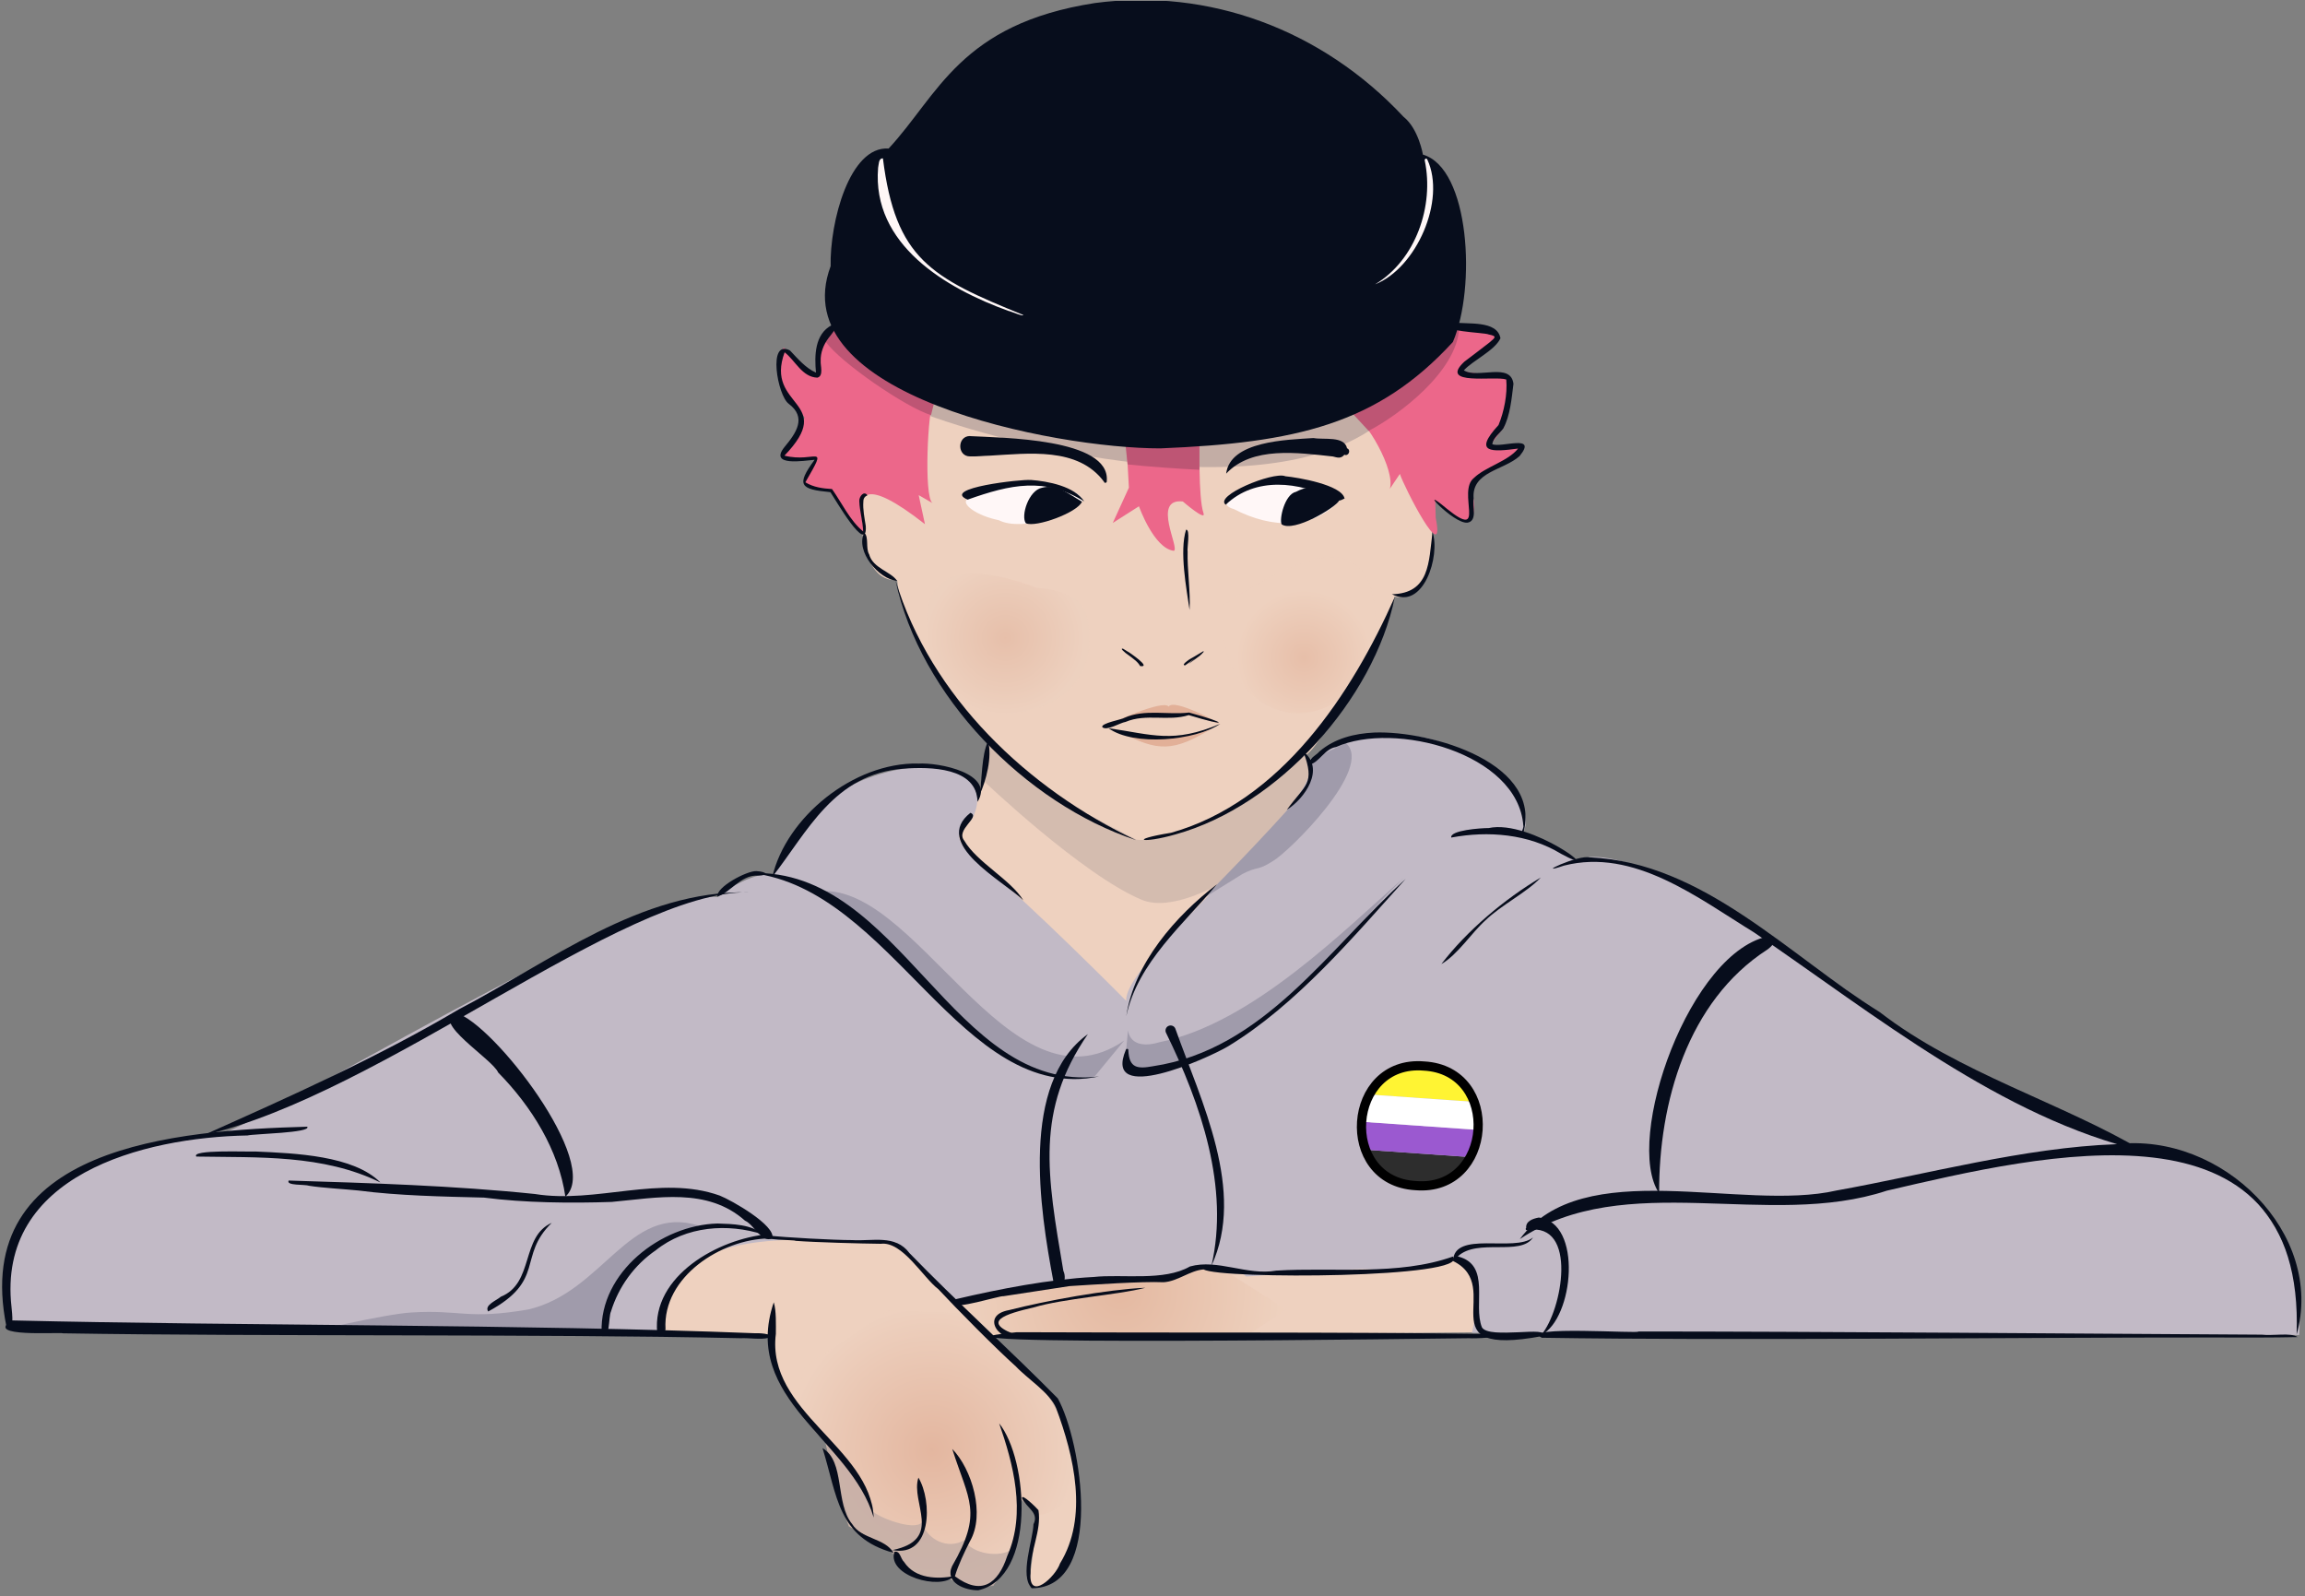 <?xml version="1.0" encoding="UTF-8"?>
<svg id="Ebene_1" data-name="Ebene 1" xmlns="http://www.w3.org/2000/svg" xmlns:xlink="http://www.w3.org/1999/xlink" viewBox="0 0 250 173.1">
  <rect x="0" y="0" width="250" height="173.1" fill="#808080" stroke="none"/>
  <defs>
    <style>
      .cls-1 {
        stroke: #000;
        stroke-miterlimit: 4;
        stroke-width: 1px;
      }

      .cls-1, .cls-2 {
        fill: none;
      }

      .cls-3 {
        clip-path: url(#clippath);
      }

      .cls-4 {
        fill: #ec678a;
      }

      .cls-5 {
        fill: #eed1bf;
      }

      .cls-6 {
        fill: #fff;
      }

      .cls-7 {
        fill: #fff7f7;
      }

      .cls-8 {
        fill: #fff433;
      }

      .cls-9 {
        fill: #a09bab;
      }

      .cls-10 {
        fill: #c2bac6;
      }

      .cls-11 {
        fill: #be5574;
      }

      .cls-12, .cls-13, .cls-14 {
        fill: #c3ada5;
      }

      .cls-15 {
        fill: #070d1c;
      }

      .cls-16 {
        fill: #9b59d0;
      }

      .cls-17 {
        fill: #2d2d2d;
      }

      .cls-18 {
        opacity: .8;
      }

      .cls-18, .cls-19 {
        fill: #dea88e;
      }

      .cls-18, .cls-19, .cls-13, .cls-14, .cls-20, .cls-21, .cls-22, .cls-23 {
        isolation: isolate;
      }

      .cls-19 {
        opacity: .8;
      }

      .cls-13 {
        opacity: .81;
      }

      .cls-14, .cls-21 {
        opacity: .6;
      }

      .cls-20 {
        fill: url(#Unbenannter_Verlauf_3);
        opacity: .65;
      }

      .cls-21 {
        fill: url(#Unbenannter_Verlauf_4);
      }

      .cls-22 {
        fill: url(#Unbenannter_Verlauf_2);
        opacity: .43;
      }

      .cls-23 {
        fill: url(#Unbenannter_Verlauf);
        opacity: .45;
      }
    </style>
    <clipPath id="clippath">
      <rect class="cls-2" y=".1" width="250" height="173"/>
    </clipPath>
    <radialGradient id="Unbenannter_Verlauf" data-name="Unbenannter Verlauf" cx="-148.54" cy="462.47" fx="-148.54" fy="462.47" r="1" gradientTransform="translate(1230.23 3461.23) scale(7.33 -7.33)" gradientUnits="userSpaceOnUse">
      <stop offset="0" stop-color="#dea88e"/>
      <stop offset="1" stop-color="#eed1bf"/>
    </radialGradient>
    <radialGradient id="Unbenannter_Verlauf_2" data-name="Unbenannter Verlauf 2" cx="-152.04" cy="467.95" fx="-152.04" fy="467.95" r="1" gradientTransform="translate(1419.63 3971.88) scale(8.62 -8.34)" gradientUnits="userSpaceOnUse">
      <stop offset="0" stop-color="#dea88e"/>
      <stop offset="1" stop-color="#eed1bf"/>
    </radialGradient>
    <radialGradient id="Unbenannter_Verlauf_3" data-name="Unbenannter Verlauf 3" cx="-160.93" cy="486.5" fx="-160.93" fy="486.5" r="1" gradientTransform="translate(2600.31 7717.38) scale(15.53 -15.54)" gradientUnits="userSpaceOnUse">
      <stop offset="0" stop-color="#dea88e"/>
      <stop offset="1" stop-color="#eed1bf"/>
    </radialGradient>
    <radialGradient id="Unbenannter_Verlauf_4" data-name="Unbenannter Verlauf 4" cx="-162.31" cy="489.19" fx="-162.31" fy="489.19" r="1" gradientTransform="translate(3004.11 8832.93) scale(17.76 -17.77)" gradientUnits="userSpaceOnUse">
      <stop offset="0" stop-color="#dea88e"/>
      <stop offset="1" stop-color="#eed1bf"/>
    </radialGradient>
  </defs>
  <g class="cls-3">
    <g>
      <path class="cls-5" d="m160.93,144.48l-.69-10.36-63.38-1.81c-7.54-1.23-25.57-1.8-26.34,12.62l13.18-.23c-1.08,2.2,4.31,11.2,6,11.6l2.61,9.32,4.57,2.54,1.45,2.21s1.64.79,2.9.99.97-.28,2.11-.19c.68.06,1.52.85,2.21.97,3.33,1.01,4.64-5.94,5.15-7.17,0,0,.06-2.62.06-2.62l1.75,1.75s-.56,5.38-.86,7.23c-.24,1.44,1.11.76,2.25.21,4.45-3.89,3.9-12.96.51-18.94-2.1-3.77-6.85-7.65-6.85-7.65l53.37-.46h0Zm-18.21-59.82l-1.23-2.73c1.6-.21,10.22-16.39,9.73-17.23,4.09.88,4.34-6.13,4.07-7.63,0,0-8.2-14.45-8.2-14.45l-18.97,4.23-27.58-4.05-7.53,10.79c.55,2.52.11,9.4,4.3,9.36.33,4.96,8.03,16.12,9.84,17.4l-.95,5.82-4.38,5.14,19.45,20.5,19.63-20.44,1.82-6.7h0Z"/>
      <g>
        <path class="cls-19" d="m131.6,78.91c-4.35,2.68-6.01,2.66-10.26.4,2.42.65,8.06.98,10.26-.41h0Z"/>
        <path class="cls-18" d="m120.58,78.45c-.18.01,5.61-2.64,6.17-1.81.55-.94,5.63,1.82,5.48,1.85l-3.54-1.05-2.39.17-2.48-.08-3.24.92h0Z"/>
      </g>
      <path class="cls-23" d="m132.7,65.64c9.28-6.19,17.9-9.51,16.34,5.62-5.67,11.07-17.67,5.8-16.34-5.62Z"/>
      <path class="cls-22" d="m117.89,66.84c-.62-2.96-5.42-3.08-5.42-3.08-5.59-2.11-13.72-3.63-11.61,6.59,1.31,10.87,19.92,8.6,17.03-3.51Z"/>
      <path class="cls-20" d="m85.34,151.26l4.19,5.09c.42,2.35,1.68,6.96,2.53,9.2l4.81,2.61c.44,2.15,4.19,3.68,5.99,2.91.89.98,4.09,1.34,5.14.59l2.18-5.08.21-4.27,2.17,2.01c6.58-.76,2.79-10.61,1.8-12.62,0,0-9.98-9.29-9.98-9.29l-7.94-.29-9.1,6.08-.93,3.41-1.06-.35h0Z"/>
      <path class="cls-21" d="m107.8,145.06l-3.79-3.57,11.07-2.21,10.67-.48,4.23-1.52,3.16.71,6.38,4.05-4.38,2.88c-5.16-.04-22.5-.31-27.34.14h0Z"/>
      <g>
        <path class="cls-14" d="m132.23,95.87s-5.15,3.08-8.4,1.72c-6.43-2.68-17.13-12.88-17.13-12.88l.45-4.14,7.76,6.15,8.36,4.35c5.01.61,15.43-6.58,18.12-9.43l1.28,3.06c-2.36,3-7.55,8.69-10.43,11.16h0Z"/>
        <path class="cls-12" d="m149.09,46.32c-12.34,8.79-39.67,2.17-49.76-1.78l1.67-2.62,16.63,3.47,15.76-.08,13.24-2.88,2.46,3.89Z"/>
        <path class="cls-13" d="m89.53,156.54c.55-.02,5.73,6.18,5.15,7.36.36.57,4.42,2.21,5.31,1.22.57,1.85,2.81,3,4.6,1.92.83,1.51,3.88,1.95,5.16.99l-2,3.97-2.53.19-1.89-1.22c-2.06,1.15-5.23-.03-6.14-2.12-.12-.41-5.18-3.47-5.21-3.65l-2.45-8.66h0Z"/>
      </g>
      <path class="cls-10" d="m159.66,144.56l89.71.23c.81-11.34-7.39-21.03-18.97-20.54,0,0-11.66-4.2-19.28-9.02-4.13-2.74-33.11-25.77-40.26-21.84.24-.74-5.85-3.13-5.82-2.75,2.43-3.96-5.41-9.46-10.19-10.57-8.07-1.42-8.54.11-13.04,2.4,3.24,3.33-20.04,21.62-19.66,26.08,0,0-10.65-10.74-15.54-14.68-4.84-3.9-1.46-3.88-.94-5.57,3.2-8.26-18.11-6.85-21.89,6.78-1.1-.99-5.64,1.65-5.89,2.22-8.53-.91-51.82,26.06-54.28,25.71-11.09.78-26.17,6.8-22.54,21.23l70.85.71c-1.09-13.26,17.24-10.18,25.18-10.25l6.09,6.59c6.3-1.9,16.71-2.76,23.27-2.45,1.4-1.82,7.31-1.73,8.71-.39,17.34-1.26,10.78-.66,16.62-.66,5.76,0,5.41-2.18,7.37-.49s.48,7.26.48,7.26h0Z"/>
      <path class="cls-9" d="m122.35,111.77s.14,2.25,3.44,1.26c10.07-2.04,20.1-12.27,26.45-17.8-6.22,6-8.68,10.9-17.36,16.87-3.76,2.09-11.83,6.34-12.85,2.99,0,0,.31-3.32.31-3.32Zm-.42,1.09l-3.23,3.92c-4.89,1.53-13.07-3.71-15.18-6.96,0,0-9.14-9.08-9.14-9.08l-6-4.01c10.82-1.82,20.99,24.77,33.55,16.13h0Zm-56.38,31.44l1.03-4.2,4.37-5,4.8-2.18c-7.56-2.34-10.33,7.19-18.43,9.1-6.65,1.14-7.32,0-12.71.33-2.94.18-11.27,2.17-11.27,2.17,0,0,32.22-.21,32.22-.21Zm64.9-46.83l4.29-2.67c1.71-.9,1.58-.29,3.32-1.41,1.63-.91,11.06-10.12,7.9-12.81l-3.9,1.92-.12,2.68c-2.55,3.13-8.57,9.41-11.48,12.29h0Z"/>
      <path class="cls-4" d="m122.18,48.17l.26,4.72-1.75,3.83,2.84-1.81s1.61,4.57,3.78,4.83c.7-.22-2.43-5.73.98-5.35,0,0,2.58,2.23,2.24,1.26-.58-1.64-.42-7.97-.42-7.97,0,0-7.93.5-7.93.5Zm-20.96-4.42c-.55.29-1.07,10.19-.07,10.82l-1.51-.87.68,3.15c-13.64-10.7-1.33,9.62-10.11-3.67-2.79-.11-3.93-.44-1.69-3.34l-3.78-.21,2.53-4.33c-2.93-4.24-3.25-3.78-2.35-7.5.14-.58,2.45,2.93,3.42,2.98,1.16-.25-.66-3.96,2.16-5.28l10.71,8.24h0Zm45.35.98c1.62.79,4.79,6.24,4.17,8.29l1.09-1.62c.44,1.38,4.99,10.31,3.89,4.77,0,0-.05-1.79-.05-1.79,3.05,2.43,5.04,3.61,3.86-2.01,0,0,5.08-2.66,5.51-3.6s-3.54-.31-3.54-.31l1.64-2.17.74-5.25-5.28-.76,3.93-3.91-4.95-.87-11,9.23h0Z"/>
      <path class="cls-11" d="m130.1,50.95c-1.95-.08-5.87-.36-7.8-.58l-.22-2.07,8.01-.46v3.11h0Zm18.34-4.22c3.3-1.71,9.64-6.49,9.82-11.19l-12.42,8.38,2.6,2.81h0Zm-47.47-1.71c-2.68-.81-9.87-5.73-11.44-7.99l.88-1.81,11.06,7.83-.49,1.97h0Z"/>
      <path class="cls-7" d="m145.43,54.1c-2.86,3.39-7.47,3.26-11.59,1.12-3-.84,3.25-3.06,5.47-3.01,3.06-.03,6.12,1.89,6.12,1.89h0Zm-28.02.14c-.83,1.48-6.51,3.48-9.08,2.18-2.37-.49-3.89-1.64-3.52-2.17.87-1.74,11.73-2.59,12.6-.01h0Z"/>
      <g>
        <path class="cls-15" d="m125.86,48.63c14.66-.6,23.51-2.59,31.72-11.54,2.54-5.9,1.83-18.86-3.25-20.32,0,0-.47-2.81-2.1-4.1C143.35,3.17,131.07-1.31,118.75.33c-14.63,2.27-16.97,9.97-22.37,15.78-4.24-.29-6.39,7.98-6.29,12.76-5.25,14.03,24.24,19.77,35.78,19.76h0Zm29.51,9.08c-.41,3.24-.28,6.64-4.4,6.74,3.44,1.81,5.27-4.21,4.4-6.74h0Z"/>
        <path class="cls-15" d="m151.27,64.77c-4.66,10.46-12.3,22.18-24.25,25.55-4.79.78-3.12,1.21.47.18,11.21-3.11,21.53-14.69,23.79-25.73h0Z"/>
        <path class="cls-15" d="m141.37,81.53c1.28,3.53.25,3.48-1.8,6.3,1.96-1.22,4.18-4.46,1.8-6.3Zm-9.38,14.38c-4.47,3.41-9,8.59-9.83,14.29,1.22-5.79,6.27-10.02,9.83-14.29Z"/>
        <path class="cls-15" d="m149.06,79.45c-2.15.1-4.29.63-5.95,2.05-.33.42-1.3.8-1.03,1.41.98-.21,1.61-1.72,2.84-1.89,6.3-2.84,19.71.64,20.3,8.52.1.32-.59,1.31-.13,1.25,2.69-8-9.94-11.57-16.03-11.34h0Z"/>
        <path class="cls-15" d="m161.46,89.81c-.9,0-4.21.24-4.06,1.03,4-.75,8.37-.4,11.91,1.76,5.17,2.8-3.2-3.79-7.85-2.79h0Z"/>
        <path class="cls-15" d="m172.46,93c-1.26-.36-6.33,2.07-2.82.88,7.58-1.93,14.51,3.51,20.62,7.26,13.13,8.95,26.85,20.13,42.21,23.71-8.7-5.2-20.06-8.47-28.57-15.06-9.91-6.17-19.15-16.24-31.43-16.8h0Z"/>
        <path class="cls-15" d="m229.51,124.1c-9.97.36-20.53,3.26-30.32,5.02-10.29,2.36-27.51-3.99-34.35,5.27,11.49-7.67,26.95-1,39.8-5.25,16.85-3.92,45.41-10.86,44.45,15.61,3.08-10.89-8.03-22.01-19.59-20.65Z"/>
        <path class="cls-15" d="m166.87,132.06c-.6.11-1.41.38-1.34,1.12-.14.11.02.34.17.22,5.48-.84,3.74,8.73,1.46,11.39,3.52-1.76,4.55-12.25-.3-12.74h0Z"/>
        <path class="cls-15" d="m166.26,134.22c-2,1.64-8.58-.81-8.66,2.55,5.77,2.81-3.12,10.52,9.67,8.14,1.01-1.18-5.77.39-6.54-.95-1-2.44,1.03-6.78-2.62-7.69,2.12-2,6.81,0,8.15-2.04Z"/>
        <path class="cls-15" d="m177.68,144.41c.39.27-12.94-.67-10.46.68,20.68.33,51.76-.04,72.5-.03,2.23.02,7.26.02,9.47-.04-.68-.52-2.71-.11-3.87-.26-18.55-.11-48.99-.35-67.65-.35h0Zm14.38-42.91c-8.74,1.39-16.01,22.13-12.11,27.92-.05-9.8,3.08-20.84,11.72-26.42.49-.34,1.26-1.1.39-1.5Zm-39.6-6.18c-8.35,7.56-15.4,18.53-27.4,20.32-1.69.31-2.59.21-2.68-1.71.05-.17-.22-.25-.27-.07-2.55,6.07,8.87.93,11.04-.35,7.47-4.51,13.8-12.08,19.31-18.19h0Z"/>
        <path class="cls-15" d="m126.76,111.26c-.29.11-.42.44-.31.72,3.81,7.77,6.91,16.84,4.94,25.31,3.76-8.1-1.11-17.83-3.91-25.72-.11-.29-.44-.42-.72-.31Zm-45.24-16.57c15.28,1.77,22.74,25.14,37.69,22.06-15.88,1.9-21.48-22.59-37.69-22.06h0Z"/>
        <path class="cls-15" d="m117.99,112.16c-7.36,5.32-5.22,18.98-3.74,26.81.83,1.35,1.56-.12,1.08-1.14-1.77-10.46-3.04-17.39,2.66-25.67Zm-12.73-24.01c-4.25,3.34,3.53,7.36,5.73,9.5-1.37-2.25-5.03-4.12-6.41-6.48-.97-1.2,1.81-2.55.68-3.01h0Zm-5.69-5.34c-7.01-.12-14.29,5.82-15.81,12.3,3.82-4.88,6.68-11.18,14.24-11.74,2.89-.22,7.97-.15,8.02,3.6,1.93-3.08-4.19-4.3-6.45-4.15h0Zm-17.53,11.67c-1.05-.05-4.4,1.75-4.22,2.75,1.32-.36,2.52-2.34,4.31-2.26,1.39-.01,1.05-.43-.09-.49Z"/>
        <path class="cls-15" d="m81.11,96.78c-11.64-.21-21.47,7.54-31.36,12.7-8.86,5.24-18.37,9.48-27.7,13.65,19.45-4.45,45.36-26.44,59.06-26.36Z"/>
        <path class="cls-15" d="m33.33,122.2c-14.01.39-36.65,2.01-32.63,21.69.92.95.6-1.6.55-2.12-1.61-14.32,14.26-18.41,25.59-18.62.74-.18,6.91-.28,6.49-.94Zm-5.65,2.69c-.89.05-6.98-.23-6.39.55,6.73.12,13.73-.25,19.97,2.81-2.9-2.92-9.21-3.17-13.58-3.36h0Z"/>
        <path class="cls-15" d="m31.31,128.04c-.31.58,1.72.39,2.23.57,1.41.23,3.88.36,5.32.51,4.36.57,9.24.66,13.64.77,4.37.57,9.4.62,13.84.47,4.91-.45,10.38-1.6,14.46,2.03,1,.44,1.84,2.5,2.97,1.91.38-1.39-4.42-4.12-5.71-4.63-6.44-2.29-13.39.91-20.04-.17-8.78-.91-17.9-1.19-26.71-1.46h0Z"/>
        <path class="cls-15" d="m49.48,109.88c-2.86.87,3.94,4.98,4.55,6.44,3.64,3.7,6.56,8.42,7.29,13.47,4-3.54-7.82-18.8-11.83-19.92Zm33.85,23.98c-5.41.48-12.65,4.52-12.05,10.67.24.77.91.15.9-.4-.31-5.65,6.03-9.71,11.17-9.81.28-.01.28-.48-.02-.46h0Zm-5.51-1.16c-6.14.16-12.78,5.31-12.57,11.79.91,1.21.74-1.7,1.01-2.23.83-2.7,2.54-5.06,4.87-6.66,3.28-2.63,7.82-2.95,11.63-1.71-1.22-1.1-3.32-1.14-4.94-1.19h0Zm-17.96-.08c-3.4,1.49-1.9,6.55-5.54,8.02-.43.39-1.83.91-1.37,1.6,6.31-3.4,3.14-5.95,6.9-9.62h0Z"/>
        <path class="cls-15" d="m1.31,143.21c-3.17,1.88,5.1,1.25,5.55,1.4,21.8.36,51.71.05,73.47.53.84-.05,2.21.18,3.03-.04.59-.49-1.17-.52-1.48-.5-25.13-.99-55.43-.79-80.56-1.39h0Zm81.96-9.2c-.92.54,2.99.44,3.01.57,2.1.16,7.22.3,9.25.32,2.35-.3,4.58,3.67,6.24,4.92,1.99,2.14,6.26,6.46,8.41,8.38,1.2,1.3,3.7,2.86,4.37,4.53,1.94,5.2,3.51,11.82.42,16.84-.48,1.45-3.42,4.16-3.2,1.04-.11-2.3,1.23-4.6.86-6.82-.19-.23-1.81-1.85-1.78-1.31.43,1.05,1.89,1.54,1.24,2.84-.04,1.67-1.54,5.58-.19,6.94,7.94-.04,5.4-15.97,2.83-20.59-4.94-5.02-11.15-10.66-16.09-15.76-1.52-2.05-4.01-1.27-6.2-1.41-1.96,0-7.26-.28-9.16-.5h0Zm25.09,20.34c1.52,4.37,2.97,9.71.89,14.4-1.01,3.08-2.83,4.33-5.68,2.21.35-1.2,1.05-2.66,1.62-3.78,1.71-2.93.22-7.86-1.91-10.03,1.78,5.61,3.36,6.87-.02,12.72-.82,1.78,1.41,2.63,2.84,2.61,6.28-1.42,5.45-14.14,2.26-18.12h0Z"/>
        <path class="cls-15" d="m97.01,168.31c-.84,2.59,5,4.22,6.45,2.64-1.71.31-4.18.34-5.41-1.55-.37-.32-.42-1.26-1.04-1.09h0Zm2.6-8.05c-.89,2.72,2.77,6.7-2.81,7.86,4.31.83,4.33-5.35,2.81-7.86Z"/>
        <path class="cls-15" d="m89.21,157.06c1.61,5.19,1.65,9.69,7.7,11.36-.91-1.61-3.47-1.47-4.49-3.13-1.87-2.24-.73-6.78-3.21-8.23h0Zm-5.29-15.81c-3.56,10.54,8.37,14.88,10.84,23.34-.34-7.6-11.68-11.48-10.61-19.92,0-.95.06-2.54-.23-3.43Zm73.67-4.97c-5.94,2.12-12.95,1.14-19.17,1.53-3.18.56-6.36-1.3-9.36-.45-2.82,1.63-7.31.8-10.46,1.14-4.79.25-10.17,1.29-14.86,2.39-.2.05-.33.26-.29.47-.15.79,5.13-.88,5.36-.77,0,0,7.18-1.1,7.18-1.1,2.39-.15,7.89-.53,10.21-.42,1.53-.09,2.82-1.26,4.33-1.39,1.93,1.09,29.05.96,27.06-1.38Zm-47.31,8.21c-16.9,1.61,47.9.65,49.06.65.42.05,4.22-.06,1.94-.46-16.63-.23-34.37-.11-51-.19Z"/>
        <path class="cls-15" d="m124.19,139.67c-4.15.19-10.7,1.39-14.74,2.42-3.33.59-.82,3.79,1.26,2.87-4.76-1.59-1.51-2.48,1.41-3.16,3.3-.98,9.05-1.34,12.07-2.12h0Zm-27.07-76.76c2.66,12.58,14.1,24.24,26.1,28.21-11.67-5.49-22.29-15.53-26.1-28.21h0Z"/>
        <path class="cls-15" d="m93.73,57.77c-.98,2.03,1.58,5.06,3.58,5.24-.69-1.04-2.64-1.37-3.04-2.88-.41-.69,0-1.87-.54-2.37h0Z"/>
        <path class="cls-15" d="m90.22,35.26c-1.87.97-1.89,3.32-1.72,5.15-1.12-.48-2-1.54-2.82-2.4-2.46-1.3-1.35,4.91-.13,5.79,1.97,1.48.81,3.15-.46,4.68-1.74,2.15,2.11,1.48,3.26,1.39-2.03,2.76-1.58,3.2,1.72,3.51.46.67,4.05,6.94,3.83,3.66-.13-.83-.33-1.8-.26-2.64,0-.35.15-.55.44-.68-.38-.56-.93.17-.88.65.04,1.08.38,2.18.42,3.27-1.43-1.16-2.34-3.14-3.38-4.6-1.01-.06-2.01-.19-2.89-.73,2.56-4.44,1.11-2.05-2.27-2.89,5.72-5.95-2.18-5.22.02-11.21,1.17.9,1.89,2.69,3.55,2.75.71-.18.32-1.31.36-1.81-.03-.89.31-1.76.84-2.47.18-.26,1.5-1.72.36-1.41h0Zm67.39-.28c-1.89,1.03,3.3,1.04,3.87,1.3.98.19.64.36.05.88-.61.49-2.07,1.58-2.71,2.07-2.85,2.67,3.36,1.5,4.55,1.93.14,1.6-.24,3.49-.84,4.94-2.82,3.06-.71,2.93,2.12,2.55-1.07,1.38-3.54,1.97-4.79,3.19-1.87,1.48,1.46,6.89-2.93,3.34-3.49-2.92.68,1.65,2.22,1.51,1.14-.18.52-1.83.68-2.61-.25-2.93,3.24-3.05,4.98-4.61,2.03-2.48-2.05-.85-2.96-1.3.11-.67.8-1.16,1.2-1.7.75-1.42.9-3.24,1.1-4.84-.29-2.38-3.85-.52-5.38-1.46.97-1.08,3.35-2.14,3.97-3.48-.36-2-3.6-1.48-5.13-1.73h0Zm-28.63,42.3c-2.34.28-4.81-.41-7.04.58-.14.15-2.61.58-2.38,1.01.48.44,1.93-.49,2.51-.57,2.24-.95,4.63-.03,6.86-.74,4.38,1.33,4.28.88.04-.28h0Z"/>
        <path class="cls-15" d="m132.36,78.5c-5.14,2.17-7.33,1.17-12.13.48,2.72,1.99,9.44,1.35,12.13-.48h0Zm-1.87-7.86c-1.03.67-.61.31-1.03.67-.26.22.57-.36.85-.56-.43.27-1.1.65-1.59.93.93-.54-.86.49-.17.48,0,0,1-.72,1-.72.33-.25-1.3,1.07-.29.32.93-.68.88-.61,1.28-1.05.05-.03-.01-.09-.05-.06Zm-8.69-.29c-.4-.04.24.41.29.48.97.7,1.33.98,1.57,1.41,1.32.19-1.2-1.49-1.47-1.67.6.46,0,0-.38-.21h0Zm6.84-12.9c-.73,2.34.04,6.38.38,8.7.12-1.86-.27-4.45-.21-6.34-.09-.2.32-2.42-.17-2.36Zm10.74-5.81c-1.36-.49-7.73,2.13-6.44,3.1,3.24-3.08,7.96-2.5,11.68-.61.39.31.78.17,1.18-.05.03.02.05-.04.02-.05-.35-1.44-4.99-2.24-6.44-2.38h0Z"/>
        <path class="cls-15" d="m140.57,53.34c-1.24.26-1.85,3-1.56,3.53,1.31.91,5.9-1.84,6.25-2.6-1.57-.72-2.53-2.09-4.69-.93h0Zm-28.81-1.28c-.89-.1-9.79.87-6.81,2.13,4.67-1.66,8.37-2.46,12.64.19-1.03-1.62-3.88-2.19-5.83-2.33h0Z"/>
        <path class="cls-15" d="m111.27,56.76c-.59-.79.3-3.59,1.75-3.86,1.57-.45,2.99.74,4.33,1.51-.46,1.18-5.03,2.84-6.08,2.34Zm-6.06-9.47c-1.42,0-1.41,2.24.02,2.21.65.03,1.46-.07,2.11-.08,4.18-.23,9.59-.98,12.4,2.83.04.2.34.12.3-.07.42-4.67-11.51-4.69-14.83-4.88h0Zm37.25.22c-2.94.19-9.04.32-9.47,3.86,2.8-3,7.78-2.27,11.58-1.86.5.13.86.26,1.24-.19.46.2.75-.52.29-.7-.29-1.37-2.51-.9-3.64-1.11h0Zm-35.3,32.88c-.73,1.57-.62,4.12-.94,5.88.74-1.55,1.42-4.23.94-5.88h0Zm59.98,14.77c-3.94,2.33-8.05,5.79-10.81,9.4,1.77-1.01,3.27-3.39,4.78-4.74,1.73-1.68,4.49-3.02,6.02-4.66Z"/>
      </g>
      <path class="cls-7" d="m154.62,17.22c-.08.03-.12.12-.09.2,1.03,4.91-.97,10.77-5.39,13.42,4.48-1.76,7.72-9.12,5.67-13.53-.03-.08-.12-.13-.2-.1h0Zm-58.86-.04c-.49-.03-.44.69-.52,1.01-.69,8.33,7.33,13.08,14.16,15.54,0-.06,1.73.69,1.56.42-9.97-4.04-13.84-6.07-15.2-16.98h0Z"/>
      <path class="cls-8" d="m151.43,115.91l3.03-.29,2.96.71,2.78,3.2-11.97-.84s3.2-2.78,3.2-2.78Z"/>
      <path class="cls-17" d="m150.59,127.88l2.96.71,3.03-.29,3.2-2.78-11.97-.84,2.78,3.2h0Z"/>
      <path class="cls-16" d="m147.51,121.65l12.97.91-.71,2.96-11.97-.84-.29-3.03h0Z"/>
      <path class="cls-6" d="m147.51,121.65l12.97.91-.29-3.03-11.97-.84-.71,2.96h0Z"/>
      <path class="cls-1" d="m154.45,115.62c8.42.47,7.5,13.68-.91,12.97-8.42-.47-7.5-13.68.91-12.97Z"/>
    </g>
  </g>
</svg>